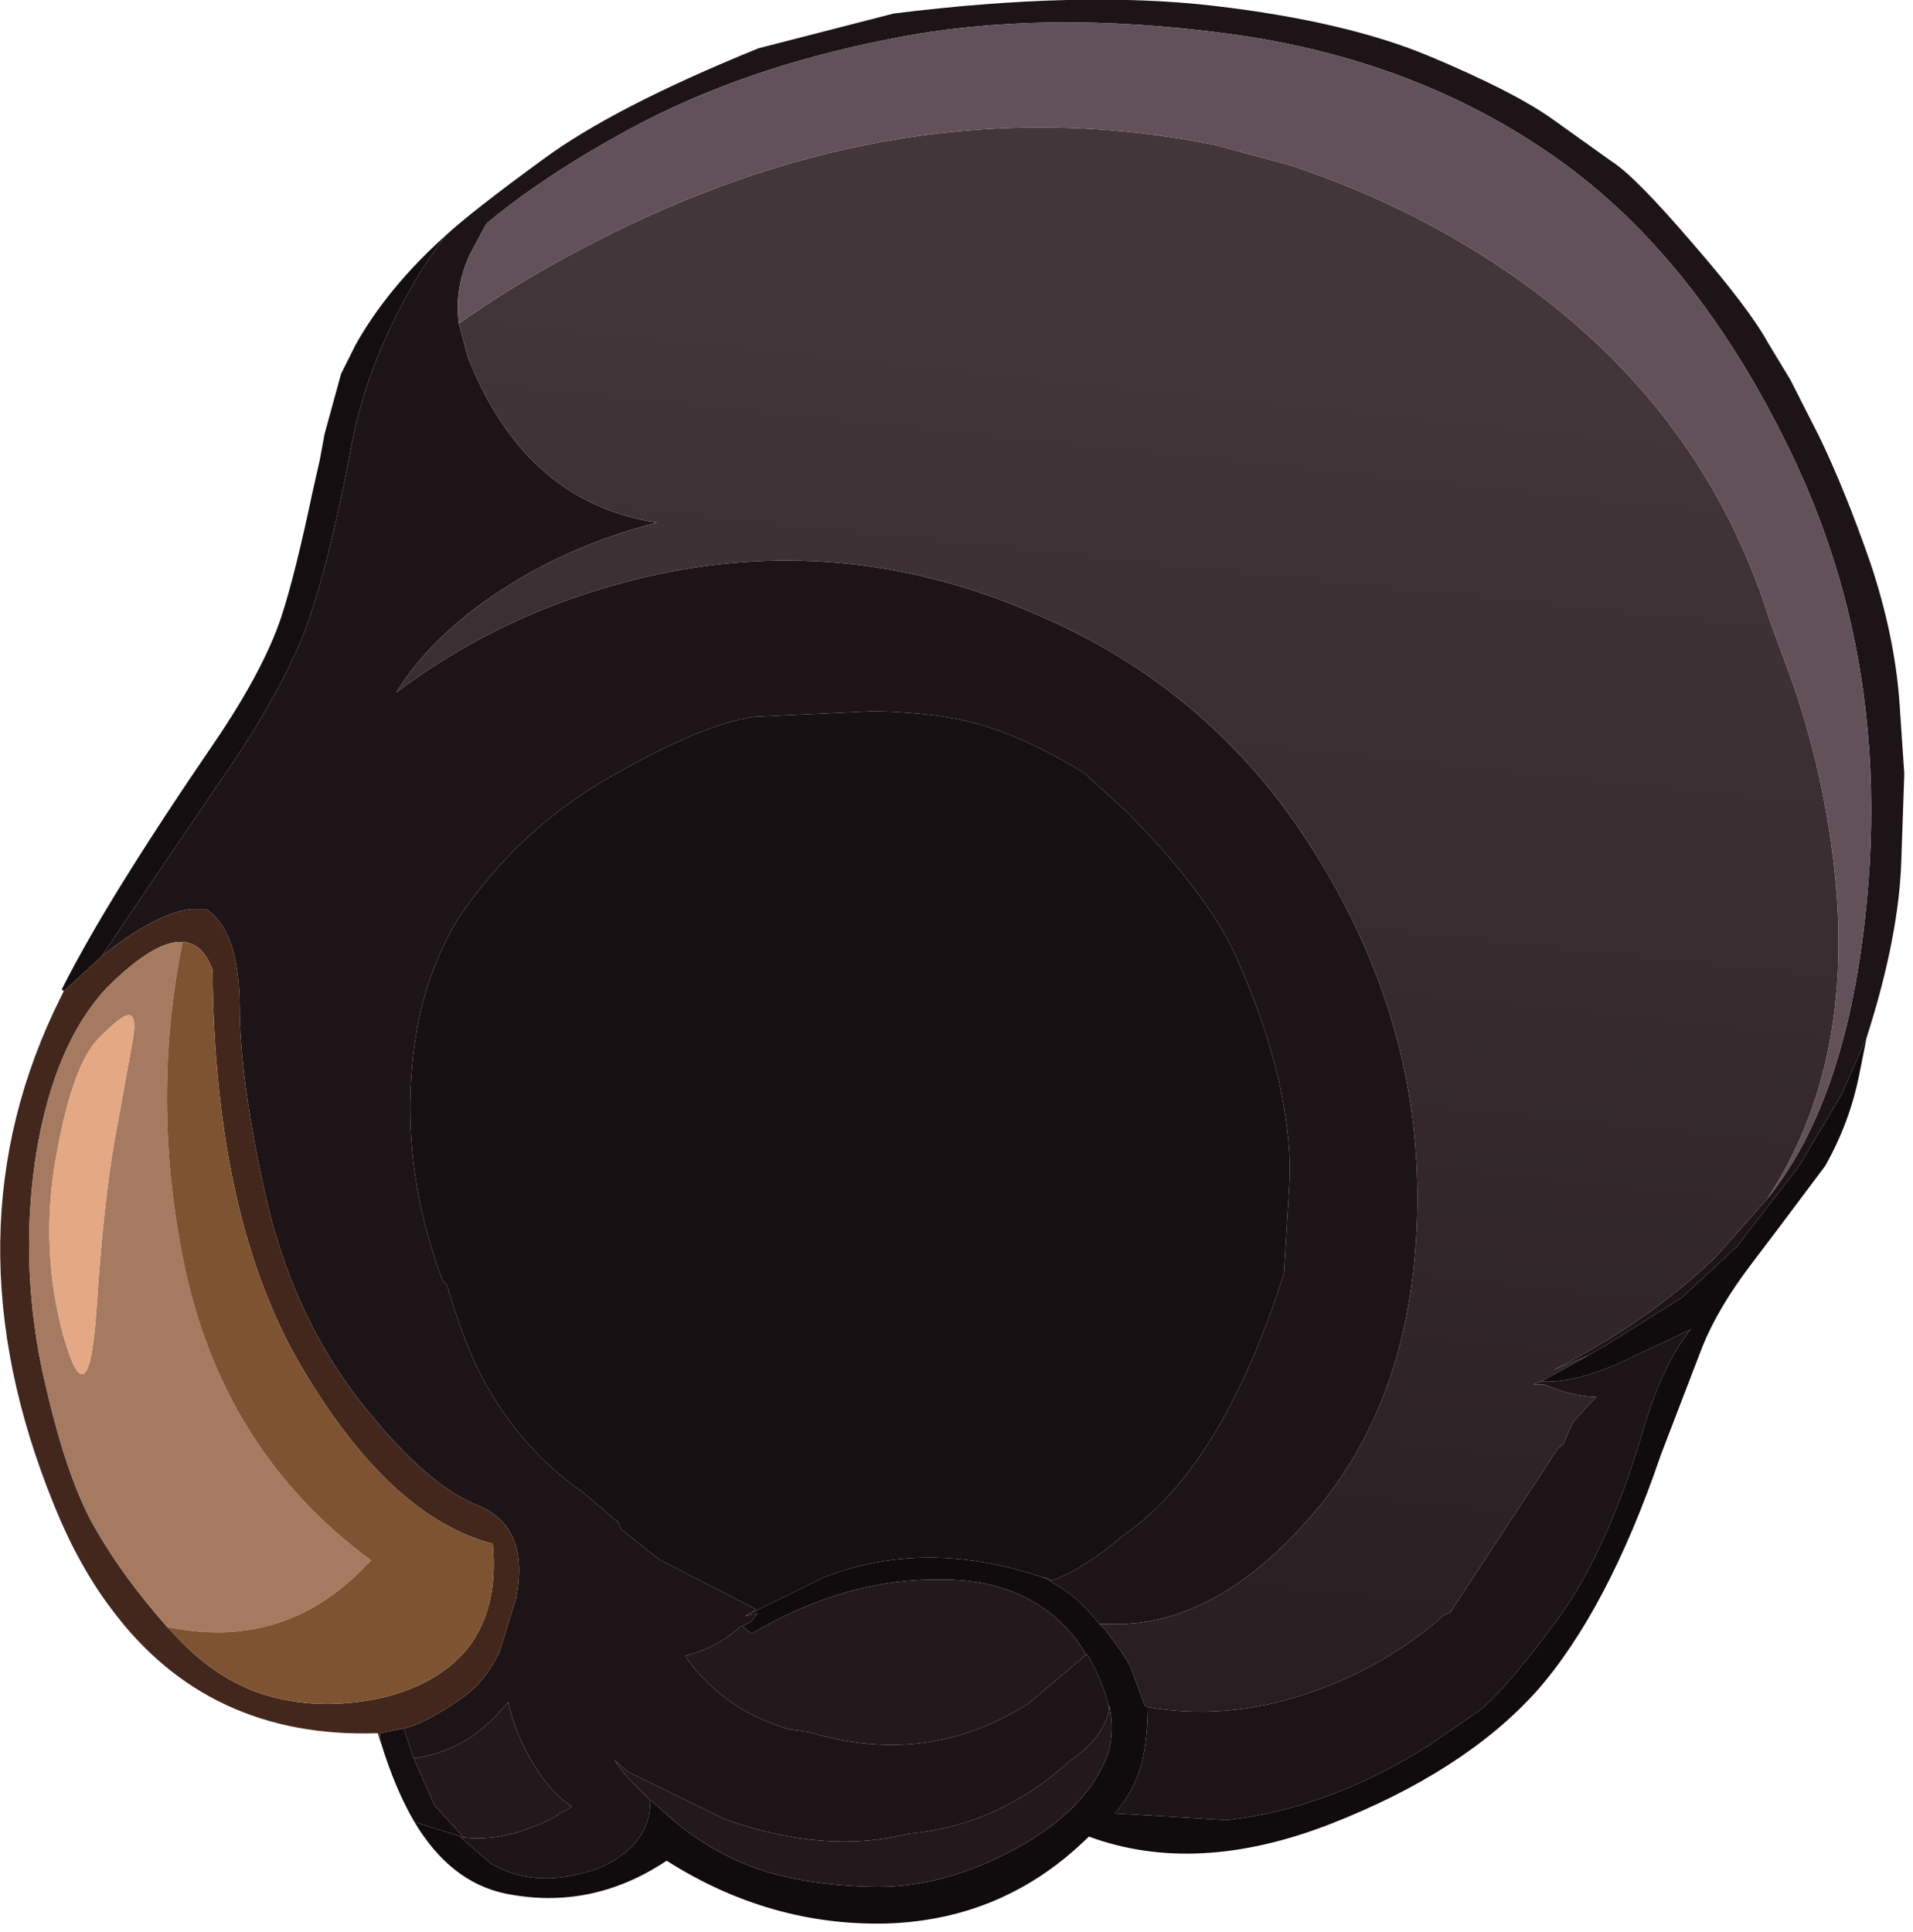 <?xml version="1.0" encoding="utf-8"?>
<svg version="1.1" id="Layer_1"
xmlns="http://www.w3.org/2000/svg"
xmlns:xlink="http://www.w3.org/1999/xlink"
xmlns:author="http://www.sothink.com"
width="99px" height="100px"
xml:space="preserve">
<g id="3020" transform="matrix(1, 0, 0, 1, 0, 0)">
<path style="fill:#1C1417;fill-opacity:1" d="M95.3,56.65L93.1 60.35L89.9 64.5L87.05 67.15L83.15 69.6L82.2 70.15L80.4 70.9Q85.3 68.4 88.75 65.1L91.45 62.05Q96 56.45 96.75 44.85Q97 40.7 96.55 36.8Q95.75 29.7 92.6 23.25Q87.75 13.25 80.5 8.15Q73.25 3.05 63.6 1.75Q53.9 0.45 46.15 2Q38.4 3.5 32.45 6.75Q28.15 9.1 25.2 11.55L25.1 11.7L24.3 13.2Q23.5 14.95 23.75 16.75L24.2 18.45Q27.15 26 34 27.05Q29.25 28.25 25.4 30.9Q22.15 33.15 20.5 35.85Q26.45 31.35 34.15 29.7Q43.95 27.65 53.4 31.7Q62.75 35.6 68.05 44.15Q73.45 52.75 73.35 62.3Q73.25 72.2 67.95 78.35Q62.9 84.25 57.4 84.05L56.9 84.05Q55.95 82.85 54.95 82.2L54.15 81.7L53.95 81.6L54.45 81.8Q56.1 81.2 58.15 79.45Q63.25 75.95 66.45 65.9L66.75 60.9Q66.8 58.7 66.15 55.8Q65.45 52.85 64.05 49.7Q62.7 46.5 58.4 42.1L56.1 40Q53.4 38.35 51.2 37.65Q49 36.9 45.3 36.8L39 37.1Q36.3 37.5 31.6 40.2Q26.85 42.9 23.7 47.55Q22.05 50.35 21.55 53.45Q20.5 59.85 22.9 66.25L23.15 66.55Q23.75 68.7 24.65 70.7Q26.65 74.8 30.25 77.3L32 78.8L32.15 79.15L34.1 80.7L39.15 83.3L38.55 83.65L39.2 83.5L38.85 83.95L38.4 84.15L38.35 84.15Q37.1 85.3 35.45 85.7Q37.4 88.5 40.85 89.5L41.9 89.65Q48 91.5 53.25 88.15L56.2 85.65L56.25 85.6Q57.15 87.15 57.4 88.45Q57.15 89.9 55.35 91.15Q51.65 94.5 47 94.9Q42.75 96 37.5 94.15L32.5 91.7L31.8 91.1Q32.35 91.95 33.65 93.15Q33.7 94.95 32.05 96.1Q31.2 96.7 30.3 96.9Q27.55 97.7 25.4 96.45L23.8 95.05L24 95.1Q26.05 95.35 28.5 94.15L29.6 93.5Q28.5 92.8 27.55 91.2Q26.7 89.8 26.3 88.1L25.9 88.55Q24.05 90.65 21.4 91L20.9 89.45Q21.95 89.25 23.95 87.85Q25.1 87.05 25.85 85.5L26.7 82.75Q27.45 79 24.7 77.9Q21.95 76.8 18.5 72.35Q15.1 67.9 13.75 61.9Q12.4 55.9 12.4 52Q12.35 48.1 10.65 47.05L9.85 47.05Q8 47.3 5.25 49.5L7.75 45.8L11.55 40.2Q14 36.7 15.45 33.45Q16.85 30.2 18.2 23Q18.85 19.6 20.5 16.35Q21.55 14.2 23.05 12.2Q24.4 10.95 28.1 8.25Q31.75 5.55 39.25 2.5L46.25 0.7Q55.9 -0.5 62.8 0.3Q69.65 1.1 73.95 2.9Q78.25 4.7 80.25 6.1L83.4 8.35Q84.6 9.1 87.6 12.6Q90.55 16 91.5 17.75L92.65 19.65L94.15 22.6Q95.5 25.4 96.8 29.15Q98.05 32.9 98.3 36.35L98.55 40.05L98.4 44.4Q98.3 48.4 96.6 53.7L95.3 56.65M83.8,70.55L87.5 68.8Q86.1 70.5 85.1 73.8Q83.25 80.15 80.65 83.75Q78 87.35 76.6 88.5L74 90.3Q68.8 93.6 63.5 94.2L57.7 93.85Q58.65 92.75 59.05 91.4Q59.4 90 59.4 88.35Q63.35 89.05 67.5 87.7Q71.2 86.5 74.2 84.05L74.7 83.6L75.05 83.45L80.6 75L80.9 74.75L81.4 73.6L82.6 72.3Q81.3 72.25 79.9 71.65L79.35 71.65L79.75 71.5Q81.4 71.6 83.8 70.55" />
<linearGradient
id="LinearGradID_2851" gradientUnits="userSpaceOnUse" gradientTransform="matrix(0.003, -0.052, 0.048, 0.005, 58.6, 58.65)" spreadMethod ="pad" x1="-819.2" y1="0" x2="819.2" y2="0" >
<stop  offset="0" style="stop-color:#23191D;stop-opacity:1" />
<stop  offset="1" style="stop-color:#43363A;stop-opacity:1" />
</linearGradient>
<path style="fill:url(#LinearGradID_2851) " d="M59.25,88.3L58.5 86.25L58.05 85.5L57.2 84.35L56.9 84.05L57.4 84.05Q62.9 84.25 67.95 78.35Q73.25 72.2 73.35 62.3Q73.45 52.75 68.05 44.15Q62.75 35.6 53.4 31.7Q43.95 27.65 34.15 29.7Q26.45 31.35 20.5 35.85Q22.15 33.15 25.4 30.9Q29.25 28.25 34 27.05Q27.15 26 24.2 18.45L23.75 16.75Q27.45 14.1 32.45 11.7Q47.6 4.45 62.85 7.5L66.75 8.55Q71.15 10 75.1 12.25Q87.65 19.45 91.6 32.15L92.85 35.55Q94.1 39.3 94.65 42.9Q96.5 54.4 91.45 62.05L88.75 65.1Q85.3 68.4 80.4 70.9L82.2 70.15L79.75 71.5L79.35 71.65L79.9 71.65Q81.3 72.25 82.6 72.3L81.4 73.6L80.9 74.75L80.6 75L75.05 83.45L74.7 83.6L74.2 84.05Q71.2 86.5 67.5 87.7Q63.35 89.05 59.4 88.35L59.25 88.3" />
<path style="fill:#625158;fill-opacity:1" d="M23.75,16.75Q23.5 14.95 24.3 13.2L25.1 11.7L25.2 11.55Q28.15 9.1 32.45 6.75Q38.4 3.5 46.15 2Q53.9 0.45 63.6 1.75Q73.25 3.05 80.5 8.15Q87.75 13.25 92.6 23.25Q95.75 29.7 96.55 36.8Q97 40.7 96.75 44.85Q96 56.45 91.45 62.05Q96.5 54.4 94.65 42.9Q94.1 39.3 92.85 35.55L91.6 32.15Q87.65 19.45 75.1 12.25Q71.15 10 66.75 8.55L62.85 7.5Q47.6 4.45 32.45 11.7Q27.45 14.1 23.75 16.75" />
<path style="fill:#100B0D;fill-opacity:1" d="M54.15,81.7L54.95 82.2Q55.95 82.85 56.9 84.05L57.2 84.35L58.05 85.5L58.5 86.25L59.25 88.3L59.4 88.35Q59.4 90 59.05 91.4Q58.65 92.75 57.7 93.85L63.5 94.2Q68.8 93.6 74 90.3L76.6 88.5Q78 87.35 80.65 83.75Q83.25 80.15 85.1 73.8Q86.1 70.5 87.5 68.8L83.8 70.55Q81.4 71.6 79.75 71.5L82.2 70.15L83.15 69.6L87.05 67.15L89.9 64.5L93.1 60.35L95.3 56.65L96.6 53.7L96.2 55.7Q95.7 58.15 94.45 60.35L92.05 63.55L90.65 65.4Q88.9 67.7 88.1 69.7L85.95 75.3Q83.2 83.35 79.5 87.55Q75.75 91.7 68.85 94.4Q61.9 97.1 56.35 95.05Q52 99.35 45.9 99.55Q39.85 99.7 34.5 96.3Q30.6 98.9 26.15 98Q23.3 97.4 21.45 94.3L23.7 95L23.8 95.05L25.4 96.45Q27.55 97.7 30.3 96.9Q31.2 96.7 32.05 96.1Q33.7 94.95 33.65 93.15L34.55 93.95Q36.5 95.7 39 96.65Q41.5 97.55 45.05 97.65Q48.55 97.75 52.15 95.9Q55.75 94.05 57.05 91.45Q57.8 90 57.4 88.25L57.4 88.45Q57.15 87.15 56.25 85.6L56.2 85.65L56.05 85.35Q54.55 83.1 52.05 82.25Q50.6 81.75 48.8 81.75Q43.8 81.65 38.9 84.55L38.4 84.15L38.85 83.95L39.2 83.5L38.55 83.65L42.6 81.65Q47.95 79.55 54.15 81.7" />
<path style="fill:#171012;fill-opacity:1" d="M42.6,81.65L38.55 83.65L39.15 83.3L34.1 80.7L32.15 79.15L32 78.8L30.25 77.3Q26.65 74.8 24.65 70.7Q23.75 68.7 23.15 66.55L22.9 66.25Q20.5 59.85 21.55 53.45Q22.05 50.35 23.7 47.55Q26.85 42.9 31.6 40.2Q36.3 37.5 39 37.1L45.3 36.8Q49 36.9 51.2 37.65Q53.4 38.35 56.1 40L58.4 42.1Q62.7 46.5 64.05 49.7Q65.45 52.85 66.15 55.8Q66.8 58.7 66.75 60.9L66.45 65.9Q63.25 75.95 58.15 79.45Q56.1 81.2 54.45 81.8L53.95 81.6L54.15 81.7Q47.95 79.55 42.6 81.65" />
<path style="fill:#150E10;fill-opacity:1" d="M3.3,51.3L3.2 51.2Q5.5 46.6 11.15 38.35Q13.65 34.65 14.55 31.95Q15.25 29.85 16.2 25.35L16.55 23.8L16.8 22.45L17.65 19.35L18.4 17.85Q20.05 14.9 23.05 12.2Q21.55 14.2 20.5 16.35Q18.85 19.6 18.2 23Q16.85 30.2 15.45 33.45Q14 36.7 11.55 40.2L7.75 45.8L5.25 49.5L3.3 51.3M23.7,95L21.45 94.3Q20.45 92.6 19.7 90.15L19.65 89.7L20.9 89.45L21.4 91L22.5 93.45L24 95.1L23.8 95.05L23.7 95" />
<path style="fill:#43271D;fill-opacity:1" d="M19.7,90.15L19.7 90.2L19.55 89.7Q10.75 90 5.75 83.25Q4.05 81 2.8 77.9Q-2.95 63.8 3.15 51.6L3.3 51.3L5.25 49.5Q8 47.3 9.85 47.05L10.65 47.05Q12.35 48.1 12.4 52Q12.4 55.9 13.75 61.9Q15.1 67.9 18.5 72.35Q21.95 76.8 24.7 77.9Q27.45 79 26.7 82.75L25.85 85.5Q25.1 87.05 23.95 87.85Q21.95 89.25 20.9 89.45L19.65 89.7L19.7 90.15M8.85,84.4Q11.2 87.05 14 87.8Q16.75 88.55 19.85 87.85Q22.9 87.1 24.4 85.05Q25.8 83 25.5 79.9Q20.15 78.5 15.55 70.65Q11.1 63 11 50.2Q10.5 48.8 9.45 48.75Q8 48.65 5.5 51.15Q2.85 54 1.9 59.55Q1 65.1 2.15 70.75Q3.35 76.35 4.9 79.05Q6.35 81.6 8.65 84.2L8.85 84.4" />
<path style="fill:#A67A60;fill-opacity:1" d="M9.5,65.3Q11.5 75.1 19.2 80.75L19.15 80.8Q14.85 85.5 8.65 84.2Q6.35 81.6 4.9 79.05Q3.35 76.35 2.15 70.75Q1 65.1 1.9 59.55Q2.85 54 5.5 51.15Q8 48.65 9.45 48.75Q7.8 56.85 9.5 65.3M5.1,53.75Q3.75 55.1 2.9 59.9Q2.05 64.65 3.3 69.2Q4.6 73.7 5 67.65Q5.4 61.55 6.1 58.1L6.9 53.65Q7.05 52.7 6.75 52.55Q6.4 52.4 5.1 53.75" />
<path style="fill:#E5A884;fill-opacity:1" d="M6.75,52.55Q7.05 52.7 6.9 53.65L6.1 58.1Q5.4 61.55 5 67.65Q4.6 73.7 3.3 69.2Q2.05 64.65 2.9 59.9Q3.75 55.1 5.1 53.75Q6.4 52.4 6.75 52.55" />
<path style="fill:#7E5331;fill-opacity:1" d="M8.65,84.2Q14.85 85.5 19.15 80.8L19.2 80.75Q11.5 75.1 9.5 65.3Q7.8 56.85 9.45 48.75Q10.5 48.8 11 50.2Q11.1 63 15.55 70.65Q20.15 78.5 25.5 79.9Q25.8 83 24.4 85.05Q22.9 87.1 19.85 87.85Q16.75 88.55 14 87.8Q11.2 87.05 8.85 84.4L8.65 84.2" />
<path style="fill:#23191D;fill-opacity:1" d="M22.5,93.45L21.4 91Q24.05 90.65 25.9 88.55L26.3 88.1Q26.7 89.8 27.55 91.2Q28.5 92.8 29.6 93.5L28.5 94.15Q26.05 95.35 24 95.1L22.5 93.45M57.4,88.25Q57.8 90 57.05 91.45Q55.75 94.05 52.15 95.9Q48.55 97.75 45.05 97.65Q41.5 97.55 39 96.65Q36.5 95.7 34.55 93.95L33.65 93.15Q32.35 91.95 31.8 91.1L32.5 91.7L37.5 94.15Q42.75 96 47 94.9Q51.65 94.5 55.35 91.15Q57.15 89.9 57.4 88.45L57.4 88.25M38.9,84.55Q43.8 81.65 48.8 81.75Q50.6 81.75 52.05 82.25Q54.55 83.1 56.05 85.35L56.2 85.65L53.25 88.15Q48 91.5 41.9 89.65L40.85 89.5Q37.4 88.5 35.45 85.7Q37.1 85.3 38.35 84.15L38.4 84.15L38.9 84.55" />
</g>
</svg>
